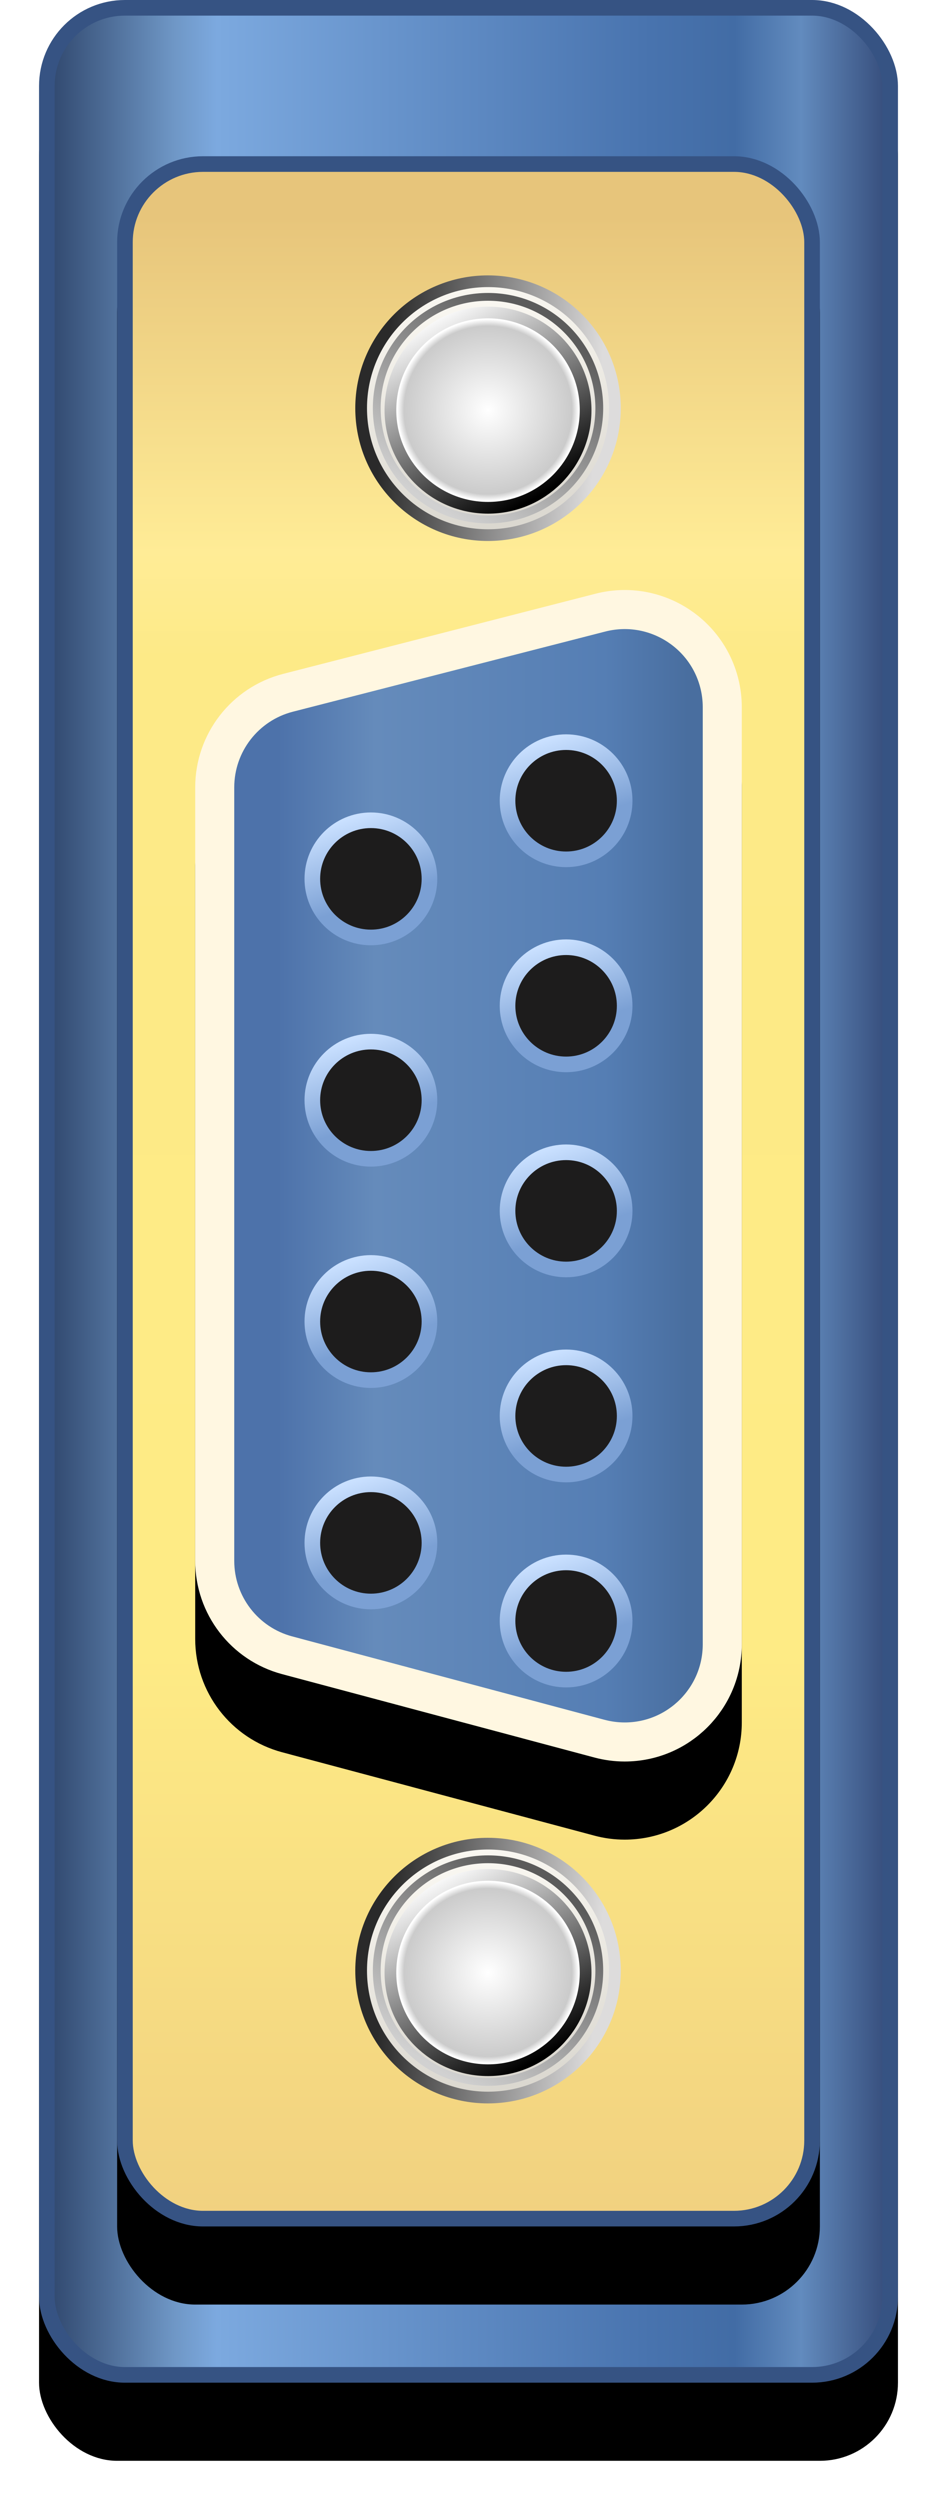 <?xml version="1.0" encoding="UTF-8"?>
<svg width="24px" height="64px" viewBox="0 0 24 64" version="1.1" xmlns="http://www.w3.org/2000/svg" xmlns:xlink="http://www.w3.org/1999/xlink">
    <!-- Generator: Sketch 52.2 (67145) - http://www.bohemiancoding.com/sketch -->
    <title>SerialPort</title>
    <desc>Created with Sketch.</desc>
    <defs>
        <linearGradient x1="0%" y1="45.112%" x2="100%" y2="45.112%" id="linearGradient-1">
            <stop stop-color="#2E456B" offset="0%"></stop>
            <stop stop-color="#6F97C6" offset="15.304%"></stop>
            <stop stop-color="#7CA9DF" offset="20.282%"></stop>
            <stop stop-color="#4873AE" offset="71.508%"></stop>
            <stop stop-color="#426CA5" offset="81.415%"></stop>
            <stop stop-color="#628BBE" offset="89.251%"></stop>
            <stop stop-color="#344A78" offset="100%"></stop>
        </linearGradient>
        <rect id="path-2" x="0" y="0" width="22" height="61" rx="2"></rect>
        <filter x="-11.4%" y="-2.5%" width="122.7%" height="109.8%" filterUnits="objectBoundingBox" id="filter-3">
            <feMorphology radius="0.5" operator="erode" in="SourceAlpha" result="shadowSpreadOuter1"></feMorphology>
            <feOffset dx="0" dy="2" in="shadowSpreadOuter1" result="shadowOffsetOuter1"></feOffset>
            <feGaussianBlur stdDeviation="1" in="shadowOffsetOuter1" result="shadowBlurOuter1"></feGaussianBlur>
            <feComposite in="shadowBlurOuter1" in2="SourceAlpha" operator="out" result="shadowBlurOuter1"></feComposite>
            <feColorMatrix values="0 0 0 0 0.499   0 0 0 0 0.499   0 0 0 0 0.499  0 0 0 0.5 0" type="matrix" in="shadowBlurOuter1"></feColorMatrix>
        </filter>
        <linearGradient x1="50%" y1="2.434%" x2="50%" y2="100%" id="linearGradient-4">
            <stop stop-color="#E7C57B" offset="0%"></stop>
            <stop stop-color="#FFEC96" offset="16.802%"></stop>
            <stop stop-color="#FDEA87" offset="22.001%"></stop>
            <stop stop-color="#FEEB85" offset="71.859%"></stop>
            <stop stop-color="#F1D180" offset="100%"></stop>
        </linearGradient>
        <rect id="path-5" x="2" y="4" width="18" height="53" rx="2"></rect>
        <filter x="-2.8%" y="-0.9%" width="105.6%" height="103.8%" filterUnits="objectBoundingBox" id="filter-6">
            <feMorphology radius="1" operator="erode" in="SourceAlpha" result="shadowSpreadOuter1"></feMorphology>
            <feOffset dx="0" dy="2" in="shadowSpreadOuter1" result="shadowOffsetOuter1"></feOffset>
            <feGaussianBlur stdDeviation="0.5" in="shadowOffsetOuter1" result="shadowBlurOuter1"></feGaussianBlur>
            <feComposite in="shadowBlurOuter1" in2="SourceAlpha" operator="out" result="shadowBlurOuter1"></feComposite>
            <feColorMatrix values="0 0 0 0 1   0 0 0 0 0.983   0 0 0 0 0.925  0 0 0 1 0" type="matrix" in="shadowBlurOuter1"></feColorMatrix>
        </filter>
        <linearGradient x1="12.856%" y1="38.63%" x2="92.795%" y2="38.63%" id="linearGradient-7">
            <stop stop-color="#4D72AA" offset="0%"></stop>
            <stop stop-color="#658BBB" offset="23.641%"></stop>
            <stop stop-color="#557EB4" offset="79.6%"></stop>
            <stop stop-color="#496E9F" offset="100%"></stop>
        </linearGradient>
        <path d="M6.255,17.251 L14.255,15.199 C15.86,14.788 17.494,15.755 17.906,17.36 C17.968,17.604 18,17.854 18,18.105 L18,42.097 C18,43.754 16.657,45.097 15,45.097 C14.739,45.097 14.479,45.063 14.226,44.995 L6.226,42.86 C4.913,42.509 4,41.32 4,39.961 L4,20.157 C4,18.788 4.928,17.592 6.255,17.251 Z" id="path-8"></path>
        <filter x="-17.9%" y="-5.0%" width="135.7%" height="120.0%" filterUnits="objectBoundingBox" id="filter-9">
            <feMorphology radius="0.5" operator="erode" in="SourceAlpha" result="shadowSpreadOuter1"></feMorphology>
            <feOffset dx="0" dy="2" in="shadowSpreadOuter1" result="shadowOffsetOuter1"></feOffset>
            <feGaussianBlur stdDeviation="1" in="shadowOffsetOuter1" result="shadowBlurOuter1"></feGaussianBlur>
            <feComposite in="shadowBlurOuter1" in2="SourceAlpha" operator="out" result="shadowBlurOuter1"></feComposite>
            <feColorMatrix values="0 0 0 0 0.499   0 0 0 0 0.499   0 0 0 0 0.499  0 0 0 0.5 0" type="matrix" in="shadowBlurOuter1"></feColorMatrix>
        </filter>
        <linearGradient x1="38.518%" y1="0%" x2="50%" y2="100%" id="linearGradient-10">
            <stop stop-color="#FAF8F2" offset="0%"></stop>
            <stop stop-color="#DAD7CF" offset="100%"></stop>
        </linearGradient>
        <linearGradient x1="8.714%" y1="46.048%" x2="93.243%" y2="53.202%" id="linearGradient-11">
            <stop stop-color="#2A2A2A" offset="0%"></stop>
            <stop stop-color="#DDDCDC" offset="100%"></stop>
        </linearGradient>
        <linearGradient x1="74.163%" y1="11.625%" x2="23.558%" y2="91.931%" id="linearGradient-12">
            <stop stop-color="#5B5B5B" offset="0%"></stop>
            <stop stop-color="#D1D1D1" offset="100%"></stop>
        </linearGradient>
        <radialGradient cx="50%" cy="50%" fx="50%" fy="50%" r="46.521%" id="radialGradient-13">
            <stop stop-color="#FFFFFF" offset="0%"></stop>
            <stop stop-color="#CBCBCB" offset="92.653%"></stop>
            <stop stop-color="#FFFFFF" offset="100%"></stop>
        </radialGradient>
        <linearGradient x1="24.531%" y1="0%" x2="76.718%" y2="93.662%" id="linearGradient-14">
            <stop stop-color="#FFFFFF" offset="0%"></stop>
            <stop stop-color="#000000" offset="100%"></stop>
        </linearGradient>
        <linearGradient x1="27.672%" y1="0%" x2="50%" y2="69.51%" id="linearGradient-15">
            <stop stop-color="#C9E0FF" offset="0%"></stop>
            <stop stop-color="#7BA0D4" offset="100%"></stop>
        </linearGradient>
    </defs>
    <g id="14所-硬件" stroke="none" stroke-width="1" fill="none" fill-rule="evenodd">
        <g id="画板-copy" transform="translate(-87, -304)">
            <g id="串口" transform="translate(88, 304)">
                <g id="矩形-2">
                    <use fill="black" fill-opacity="1" filter="url(#filter-3)" xlink:href="#path-2"></use>
                    <rect stroke="#365383" stroke-width="0.4" stroke-linejoin="square" fill="url(#linearGradient-1)" fill-rule="evenodd" x="0.2" y="0.2" width="21.6" height="60.6" rx="2"></rect>
                </g>
                <g id="矩形-2-copy-2">
                    <use fill="black" fill-opacity="1" filter="url(#filter-6)" xlink:href="#path-5"></use>
                    <rect stroke="#365383" stroke-width="0.4" stroke-linejoin="square" fill="url(#linearGradient-4)" fill-rule="evenodd" x="2.2" y="4.2" width="17.6" height="52.6" rx="2"></rect>
                </g>
                <g id="矩形-2-copy">
                    <use fill="black" fill-opacity="1" filter="url(#filter-9)" xlink:href="#path-8"></use>
                    <path stroke="#FFF7E1" stroke-width="1" d="M6.379,17.736 C5.273,18.019 4.5,19.016 4.5,20.157 L4.5,39.961 C4.5,41.094 5.261,42.085 6.355,42.377 L14.355,44.512 C14.566,44.568 14.782,44.597 15,44.597 C16.381,44.597 17.5,43.478 17.5,42.097 L17.5,18.105 C17.5,17.896 17.474,17.687 17.422,17.484 C17.079,16.147 15.716,15.341 14.379,15.684 L6.379,17.736 Z" stroke-linejoin="square" fill="url(#linearGradient-7)" fill-rule="evenodd"></path>
                </g>
                <g id="分组-5" transform="translate(8, 7)">
                    <g id="分组-4">
                        <circle id="3" stroke="url(#linearGradient-11)" stroke-width="0.3" fill="url(#linearGradient-10)" cx="3.5" cy="3.45" r="3.25"></circle>
                        <circle id="2" stroke="url(#linearGradient-12)" stroke-width="0.2" fill="url(#linearGradient-10)" cx="3.5" cy="3.45" r="2.85"></circle>
                        <circle id="1" stroke="url(#linearGradient-14)" stroke-width="0.3" fill="url(#radialGradient-13)" cx="3.5" cy="3.5" r="2.5"></circle>
                    </g>
                </g>
                <g id="分组-5-copy" transform="translate(8, 47)">
                    <g id="分组-4">
                        <circle id="3" stroke="url(#linearGradient-11)" stroke-width="0.3" fill="url(#linearGradient-10)" cx="3.5" cy="3.45" r="3.25"></circle>
                        <circle id="2" stroke="url(#linearGradient-12)" stroke-width="0.2" fill="url(#linearGradient-10)" cx="3.5" cy="3.45" r="2.85"></circle>
                        <circle id="1" stroke="url(#linearGradient-14)" stroke-width="0.3" fill="url(#radialGradient-13)" cx="3.5" cy="3.5" r="2.5"></circle>
                    </g>
                </g>
                <circle id="椭圆形-copy-4" stroke="url(#linearGradient-15)" stroke-width="0.4" fill="#1D1C1C" cx="8.5" cy="22.5" r="1.5"></circle>
                <circle id="椭圆形-copy-5" stroke="url(#linearGradient-15)" stroke-width="0.4" fill="#1D1C1C" cx="13.5" cy="20.5" r="1.5"></circle>
                <circle id="椭圆形-copy-13" stroke="url(#linearGradient-15)" stroke-width="0.4" fill="#1D1C1C" cx="8.5" cy="28.167" r="1.5"></circle>
                <circle id="椭圆形-copy-16" stroke="url(#linearGradient-15)" stroke-width="0.4" fill="#1D1C1C" cx="13.5" cy="25.75" r="1.5"></circle>
                <circle id="椭圆形-copy-14" stroke="url(#linearGradient-15)" stroke-width="0.4" fill="#1D1C1C" cx="8.5" cy="33.833" r="1.5"></circle>
                <circle id="椭圆形-copy-17" stroke="url(#linearGradient-15)" stroke-width="0.4" fill="#1D1C1C" cx="13.5" cy="31" r="1.5"></circle>
                <circle id="椭圆形-copy-15" stroke="url(#linearGradient-15)" stroke-width="0.4" fill="#1D1C1C" cx="8.5" cy="39.5" r="1.5"></circle>
                <circle id="椭圆形-copy-18" stroke="url(#linearGradient-15)" stroke-width="0.4" fill="#1D1C1C" cx="13.5" cy="36.25" r="1.5"></circle>
                <circle id="椭圆形-copy-19" stroke="url(#linearGradient-15)" stroke-width="0.4" fill="#1D1C1C" cx="13.5" cy="41.5" r="1.5"></circle>
            </g>
        </g>
    </g>
</svg>